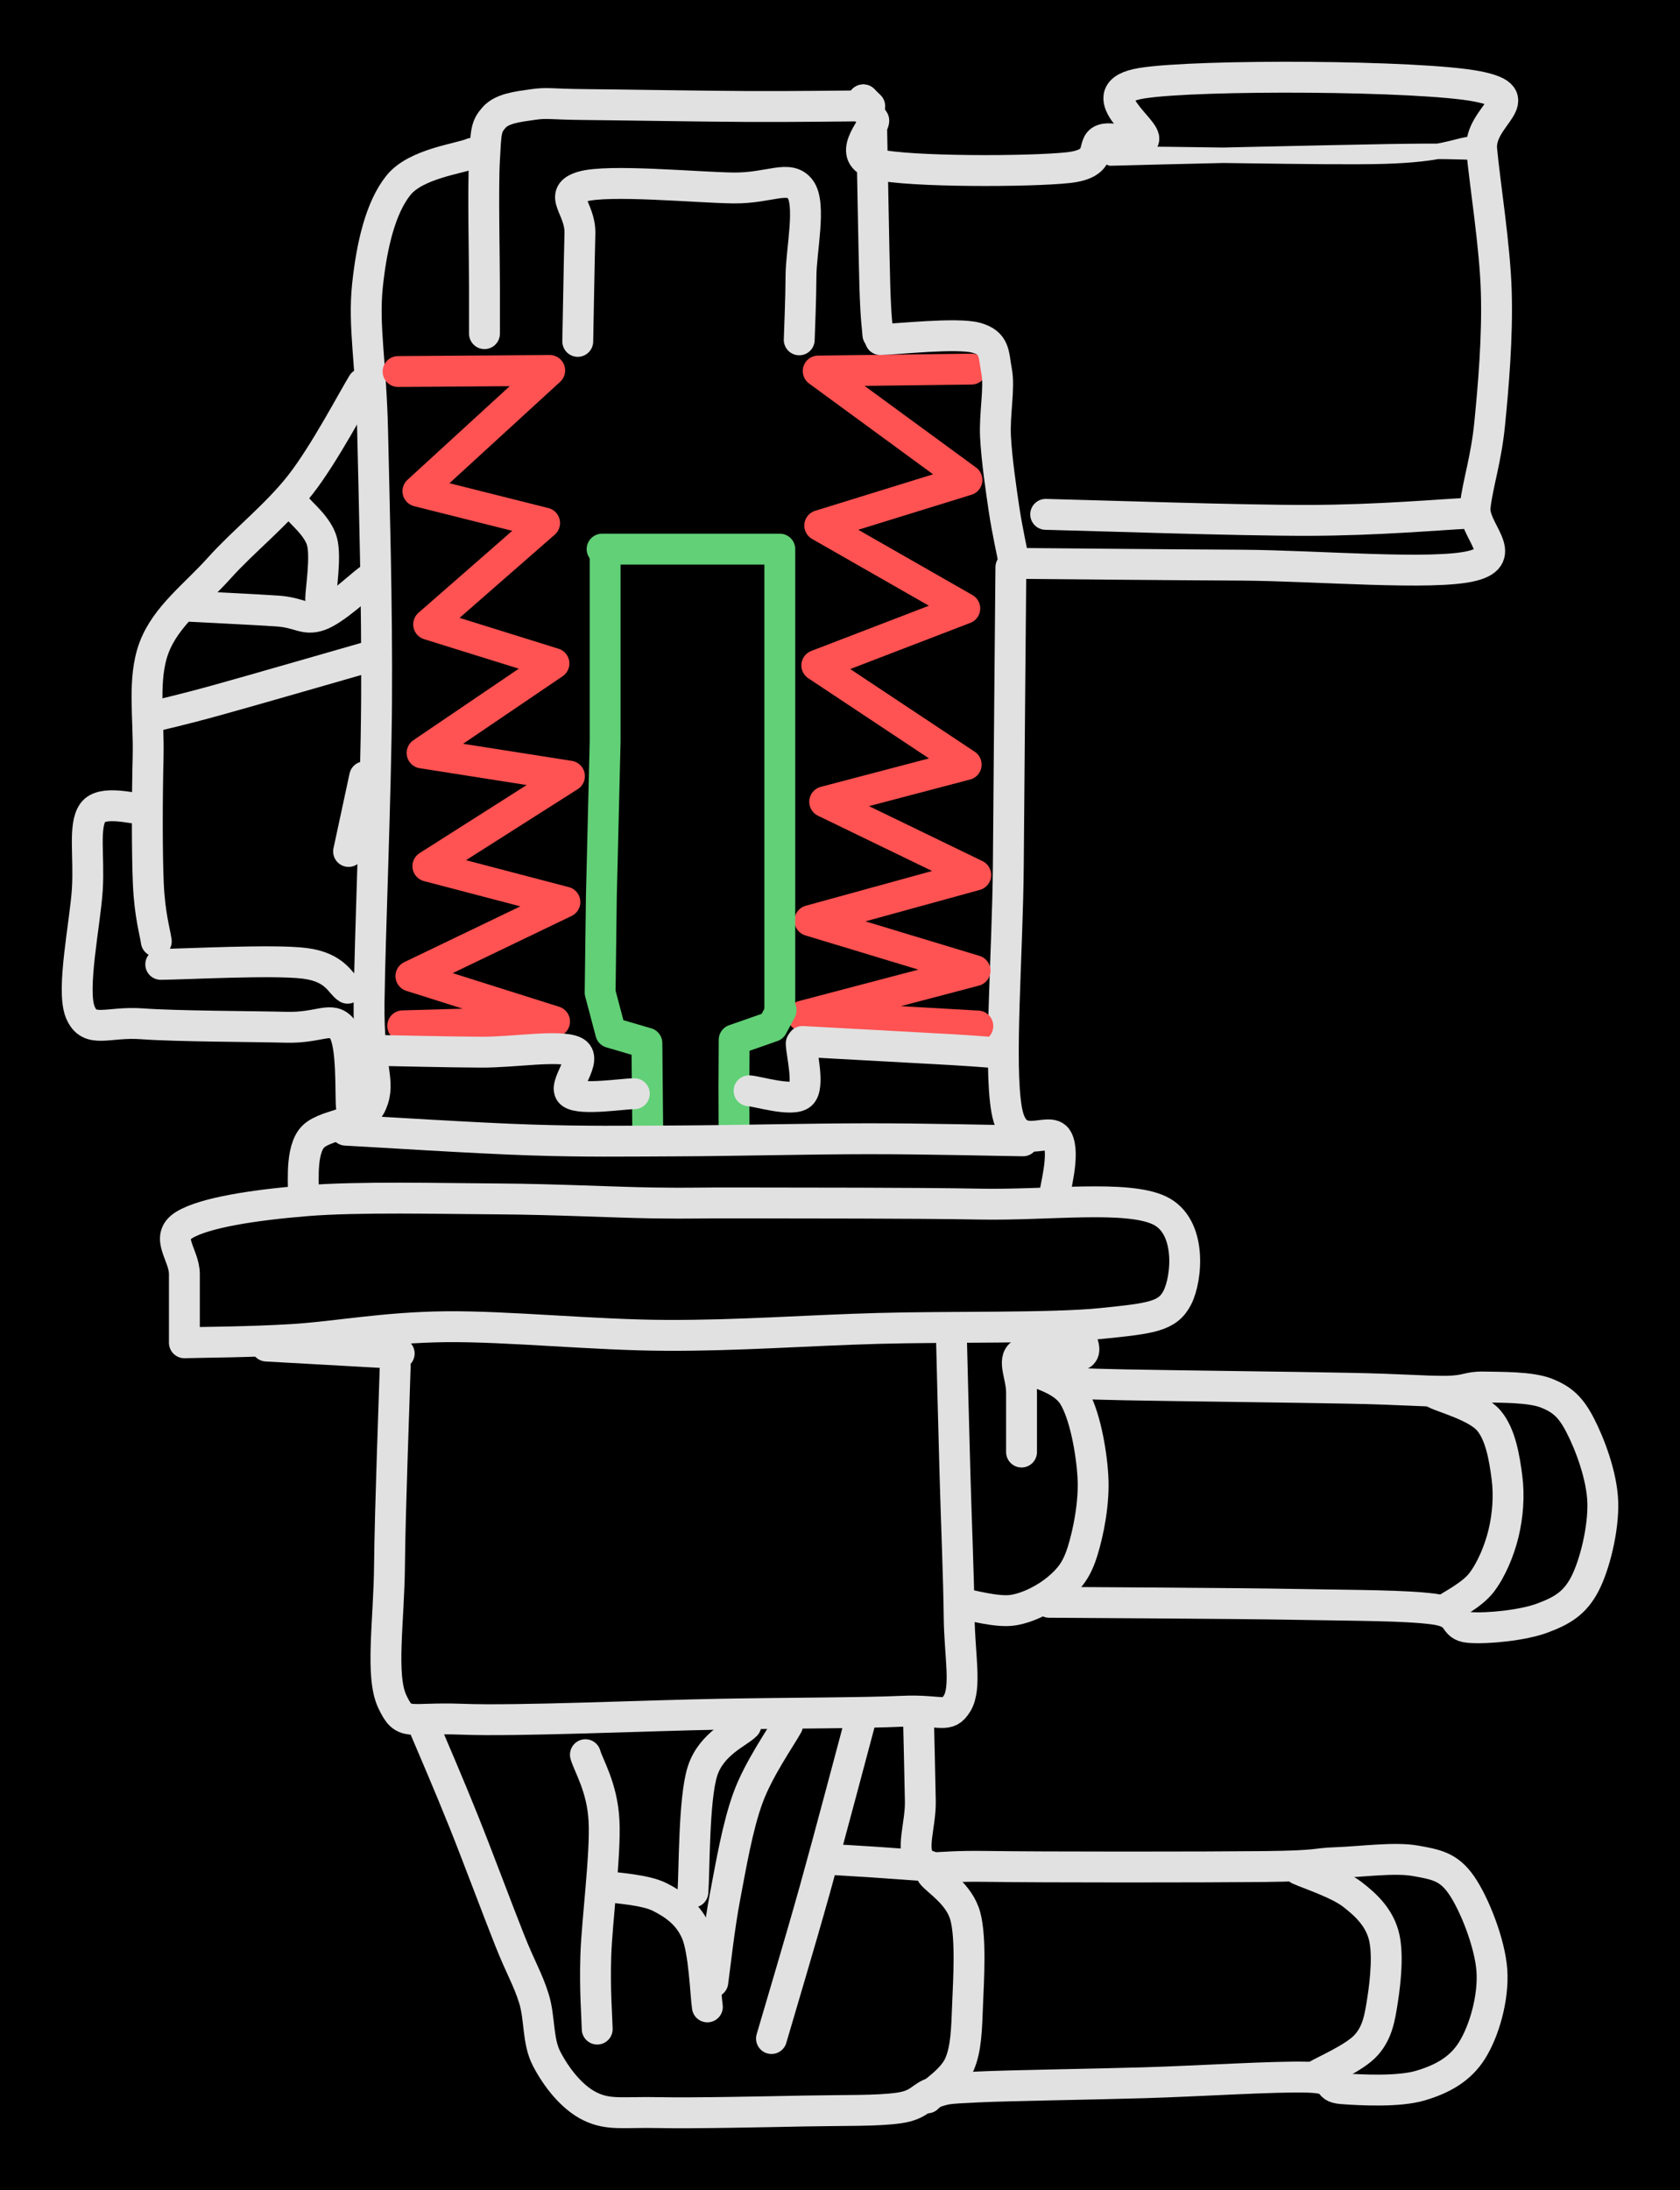 <svg version="1.1" xmlns="http://www.w3.org/2000/svg" viewBox="0 0 217.712 283.634" width="217.712" height="283.634" class="excalidraw-svg"><!-- svg-source:excalidraw --><defs><style class="style-fonts">
      </style></defs><rect x="0" y="0" width="217.712" height="283.634" fill="#000000"></rect><g stroke-linecap="round"><g transform="translate(113.234 15.607) rotate(0 40.336 26.429)"><path d="M0 0 C0.06 0.95, -3.85 4.65, 0.35 5.67 C4.54 6.69, 20.29 6.64, 25.17 6.11 C30.06 5.58, 28.03 3.08, 29.66 2.48 C31.28 1.89, 34.09 3.78, 34.94 2.56 C35.78 1.34, 27.52 -3.66, 34.73 -4.83 C41.94 -5.99, 70.85 -5.85, 78.19 -4.42 C85.53 -2.99, 78.37 -0.65, 78.78 3.78 C79.19 8.21, 80.5 16.26, 80.67 22.16 C80.85 28.07, 80.28 34.57, 79.82 39.21 C79.37 43.85, 78.3 46.91, 77.93 49.98 C77.55 53.06, 82.61 56.42, 77.56 57.68 C72.52 58.95, 57.29 57.64, 47.63 57.59 C37.97 57.54, 24.29 57.41, 19.62 57.37 M0 0 C0.06 0.95, -3.85 4.65, 0.35 5.67 C4.54 6.69, 20.29 6.64, 25.17 6.11 C30.06 5.58, 28.03 3.08, 29.66 2.48 C31.28 1.89, 34.09 3.78, 34.94 2.56 C35.78 1.34, 27.52 -3.66, 34.73 -4.83 C41.94 -5.99, 70.85 -5.85, 78.19 -4.42 C85.53 -2.99, 78.37 -0.65, 78.78 3.78 C79.19 8.21, 80.5 16.26, 80.67 22.16 C80.85 28.07, 80.28 34.57, 79.82 39.21 C79.37 43.85, 78.3 46.91, 77.93 49.98 C77.55 53.06, 82.61 56.42, 77.56 57.68 C72.52 58.95, 57.29 57.64, 47.63 57.59 C37.97 57.54, 24.29 57.41, 19.62 57.37" stroke="#E1E1E1" stroke-width="4" fill="none"></path></g></g><mask></mask><g stroke-linecap="round"><g transform="translate(112.888 15.024) rotate(0 -0.506 -1.042)"><path d="M0 0 C-0.17 -0.35, -0.84 -1.74, -1.01 -2.08 M0 0 C-0.17 -0.35, -0.84 -1.74, -1.01 -2.08" stroke="#E1E1E1" stroke-width="4" fill="none"></path></g><g transform="translate(112.888 15.024) rotate(0 -0.506 -1.042)"><path d="M-0.18 -1.28 C-0.41 -1.5, -0.64 -1.73, -1.01 -2.08 M-0.18 -1.28 C-0.5 -1.58, -0.81 -1.89, -1.01 -2.08" stroke="#E1E1E1" stroke-width="4" fill="none"></path></g><g transform="translate(112.888 15.024) rotate(0 -0.506 -1.042)"><path d="M-0.89 -0.93 C-0.93 -1.25, -0.96 -1.58, -1.01 -2.08 M-0.89 -0.93 C-0.94 -1.37, -0.98 -1.81, -1.01 -2.08" stroke="#E1E1E1" stroke-width="4" fill="none"></path></g></g><mask></mask><g stroke-linecap="round"><g transform="translate(111.753 13.712) rotate(0 -24.486 14.668)"><path d="M0 0 C-2.48 0.01, -8.86 0.11, -14.85 0.08 C-20.84 0.05, -31.3 -0.13, -35.95 -0.17 C-40.59 -0.21, -40.74 -0.45, -42.71 -0.17 C-44.67 0.11, -46.7 0.33, -47.74 1.52 C-48.79 2.71, -48.77 3.31, -48.97 6.98 C-49.18 10.65, -48.97 19.78, -48.97 23.53 C-48.97 27.28, -48.97 28.51, -48.97 29.5 M0 0 C-2.48 0.01, -8.86 0.11, -14.85 0.08 C-20.84 0.05, -31.3 -0.13, -35.95 -0.17 C-40.59 -0.21, -40.74 -0.45, -42.71 -0.17 C-44.67 0.11, -46.7 0.33, -47.74 1.52 C-48.79 2.71, -48.77 3.31, -48.97 6.98 C-49.18 10.65, -48.97 19.78, -48.97 23.53 C-48.97 27.28, -48.97 28.51, -48.97 29.5" stroke="#E1E1E1" stroke-width="4" fill="none"></path></g></g><mask></mask><g stroke-linecap="round"><g transform="translate(61.209 19.849) rotate(0 -10.961 67.774)"><path d="M0 0 C-1.6 0.7, -7.34 1.32, -9.6 4.18 C-11.87 7.03, -13.03 11.83, -13.59 17.14 C-14.14 22.45, -13.12 27.08, -12.92 36.03 C-12.72 44.98, -12.33 58.51, -12.41 70.84 C-12.49 83.17, -13.27 101.31, -13.38 110.01 C-13.49 118.72, -11.8 120.11, -13.05 123.06 C-14.31 126.01, -19.43 125.61, -20.9 127.69 C-22.38 129.77, -21.75 134.24, -21.92 135.55 M0 0 C-1.6 0.7, -7.34 1.32, -9.6 4.18 C-11.87 7.03, -13.03 11.83, -13.59 17.14 C-14.14 22.45, -13.12 27.08, -12.92 36.03 C-12.72 44.98, -12.33 58.51, -12.41 70.84 C-12.49 83.17, -13.27 101.31, -13.38 110.01 C-13.49 118.72, -11.8 120.11, -13.05 123.06 C-14.31 126.01, -19.43 125.61, -20.9 127.69 C-22.38 129.77, -21.75 134.24, -21.92 135.55" stroke="#E1E1E1" stroke-width="4" fill="none"></path></g></g><mask></mask><g stroke-linecap="round"><g transform="translate(23.895 173.908) rotate(0 64.337 -9.314)"><path d="M0 0 C0 -1.48, 0 -6.34, 0 -8.89 C0 -11.43, -2.62 -13.68, 0 -15.27 C2.62 -16.85, 8.91 -17.83, 15.7 -18.39 C22.48 -18.95, 33.24 -18.67, 40.73 -18.63 C48.22 -18.58, 55.26 -18.2, 60.65 -18.11 C66.03 -18.03, 65.99 -18.14, 73.07 -18.11 C80.14 -18.09, 94.21 -18.12, 103.09 -17.96 C111.97 -17.79, 122.1 -19.16, 126.36 -17.14 C130.62 -15.12, 129.93 -8.28, 128.67 -5.84 C127.42 -3.4, 125.3 -3.16, 118.84 -2.5 C112.38 -1.84, 99.29 -2.12, 89.91 -1.86 C80.52 -1.6, 71.85 -0.92, 62.51 -0.96 C53.17 -0.99, 41.95 -2.16, 33.88 -2.08 C25.8 -1.99, 19.72 -0.78, 14.08 -0.43 C8.43 -0.08, 2.35 -0.07, 0 0 M0 0 C0 -1.48, 0 -6.34, 0 -8.89 C0 -11.43, -2.62 -13.68, 0 -15.27 C2.62 -16.85, 8.91 -17.83, 15.7 -18.39 C22.48 -18.95, 33.24 -18.67, 40.73 -18.63 C48.22 -18.58, 55.26 -18.2, 60.65 -18.11 C66.03 -18.03, 65.99 -18.14, 73.07 -18.11 C80.14 -18.09, 94.21 -18.12, 103.09 -17.96 C111.97 -17.79, 122.1 -19.16, 126.36 -17.14 C130.62 -15.12, 129.93 -8.28, 128.67 -5.84 C127.42 -3.4, 125.3 -3.16, 118.84 -2.5 C112.38 -1.84, 99.29 -2.12, 89.91 -1.86 C80.52 -1.6, 71.85 -0.92, 62.51 -0.96 C53.17 -0.99, 41.95 -2.16, 33.88 -2.08 C25.8 -1.99, 19.72 -0.78, 14.08 -0.43 C8.43 -0.08, 2.35 -0.07, 0 0" stroke="#E1E1E1" stroke-width="4" fill="none"></path></g></g><mask></mask><g stroke-linecap="round"><g transform="translate(34.532 174.333) rotate(0 8.599 0.479)"><path d="M0 0 C2.87 0.16, 14.33 0.8, 17.2 0.96 M0 0 C2.87 0.16, 14.33 0.8, 17.2 0.96" stroke="#E1E1E1" stroke-width="4" fill="none"></path></g></g><mask></mask><g stroke-linecap="round"><g transform="translate(51.217 176.904) rotate(0 36.17 21.406)"><path d="M0 0 C-0.12 4.3, -0.67 18.53, -0.74 25.77 C-0.8 33.01, -1.95 40.12, -0.39 43.45 C1.18 46.79, 1.57 45.49, 8.65 45.76 C15.73 46.04, 32.56 45.28, 42.07 45.11 C51.57 44.94, 60.55 44.96, 65.67 44.73 C70.8 44.49, 71.59 45.74, 72.82 43.7 C74.06 41.65, 73.13 37.44, 73.08 32.49 C73.03 27.53, 72.7 19.88, 72.54 13.98 C72.37 8.07, 72.17 -0.13, 72.1 -2.95 M0 0 C-0.12 4.3, -0.67 18.53, -0.74 25.77 C-0.8 33.01, -1.95 40.12, -0.39 43.45 C1.18 46.79, 1.57 45.49, 8.65 45.76 C15.73 46.04, 32.56 45.28, 42.07 45.11 C51.57 44.94, 60.55 44.96, 65.67 44.73 C70.8 44.49, 71.59 45.74, 72.82 43.7 C74.06 41.65, 73.13 37.44, 73.08 32.49 C73.03 27.53, 72.7 19.88, 72.54 13.98 C72.37 8.07, 72.17 -0.13, 72.1 -2.95" stroke="#E1E1E1" stroke-width="4" fill="none"></path></g></g><mask></mask><g stroke-linecap="round"><g transform="translate(139.911 172.88) rotate(0 -3.763 7.591)"><path d="M0 0 C0 0.44, 1.25 2.24, 0 2.64 C-1.25 3.04, -6.27 1.62, -7.52 2.43 C-8.78 3.23, -7.52 5.34, -7.53 7.47 C-7.53 9.59, -7.53 13.9, -7.53 15.18 M0 0 C0 0.44, 1.25 2.24, 0 2.64 C-1.25 3.04, -6.27 1.62, -7.52 2.43 C-8.78 3.23, -7.52 5.34, -7.53 7.47 C-7.53 9.59, -7.53 13.9, -7.53 15.18" stroke="#E1E1E1" stroke-width="4" fill="none"></path></g></g><mask></mask><g stroke-linecap="round"><g transform="translate(132.978 177.193) rotate(0 0.177 15.669)"><path d="M0 0 C1.02 0.6, 4.69 1.27, 6.13 3.6 C7.57 5.93, 8.45 10.65, 8.65 13.99 C8.86 17.34, 8.08 21.24, 7.33 23.65 C6.59 26.07, 5.67 27.22, 4.17 28.5 C2.67 29.78, 0.41 31, -1.67 31.34 C-3.75 31.68, -7.19 30.66, -8.3 30.52 M0 0 C1.02 0.6, 4.69 1.27, 6.13 3.6 C7.57 5.93, 8.45 10.65, 8.65 13.99 C8.86 17.34, 8.08 21.24, 7.33 23.65 C6.59 26.07, 5.67 27.22, 4.17 28.5 C2.67 29.78, 0.41 31, -1.67 31.34 C-3.75 31.68, -7.19 30.66, -8.3 30.52" stroke="#E1E1E1" stroke-width="4" fill="none"></path></g></g><mask></mask><g stroke-linecap="round"><g transform="translate(135.957 207.518) rotate(0 35.874 -12.588)"><path d="M0 0 C5.3 0.05, 23.47 0.12, 31.77 0.27 C40.08 0.42, 46.07 0.39, 49.85 0.88 C53.63 1.38, 52.1 3.06, 54.44 3.26 C56.79 3.45, 61.44 2.98, 63.93 2.04 C66.43 1.11, 68.12 0.14, 69.42 -2.36 C70.72 -4.86, 71.85 -9.52, 71.75 -12.94 C71.65 -16.37, 70.05 -20.55, 68.83 -22.9 C67.61 -25.26, 66.53 -26.26, 64.44 -27.09 C62.36 -27.91, 58.5 -27.83, 56.32 -27.88 C54.14 -27.92, 54.27 -27.36, 51.36 -27.33 C48.45 -27.31, 45.77 -27.59, 38.87 -27.72 C31.97 -27.86, 16.11 -28.04, 9.94 -28.16 C3.77 -28.28, 3.2 -28.39, 1.85 -28.43 M0 0 C5.3 0.05, 23.47 0.12, 31.77 0.27 C40.08 0.42, 46.07 0.39, 49.85 0.88 C53.63 1.38, 52.1 3.06, 54.44 3.26 C56.79 3.45, 61.44 2.98, 63.93 2.04 C66.43 1.11, 68.12 0.14, 69.42 -2.36 C70.72 -4.86, 71.85 -9.52, 71.75 -12.94 C71.65 -16.37, 70.05 -20.55, 68.83 -22.9 C67.61 -25.26, 66.53 -26.26, 64.44 -27.09 C62.36 -27.91, 58.5 -27.83, 56.32 -27.88 C54.14 -27.92, 54.27 -27.36, 51.36 -27.33 C48.45 -27.31, 45.77 -27.59, 38.87 -27.72 C31.97 -27.86, 16.11 -28.04, 9.94 -28.16 C3.77 -28.28, 3.2 -28.39, 1.85 -28.43" stroke="#E1E1E1" stroke-width="4" fill="none"></path></g></g><mask></mask><g stroke-linecap="round"><g transform="translate(136.56 155.472) rotate(0 -2.809 -40.998)"><path d="M0 0 C0.08 -1.32, 1.5 -5.96, 0.48 -7.91 C-0.53 -9.86, -5.04 -5.76, -6.1 -11.7 C-7.16 -17.64, -5.98 -31.82, -5.89 -43.53 C-5.8 -55.25, -5.62 -75.59, -5.56 -82 M0 0 C0.08 -1.32, 1.5 -5.96, 0.48 -7.91 C-0.53 -9.86, -5.04 -5.76, -6.1 -11.7 C-7.16 -17.64, -5.98 -31.82, -5.89 -43.53 C-5.8 -55.25, -5.62 -75.59, -5.56 -82" stroke="#E1E1E1" stroke-width="4" fill="none"></path></g></g><mask></mask><g stroke-linecap="round"><g transform="translate(112.963 16.72) rotate(0 0.402 13.311)"><path d="M0 0 C0.07 3.41, 0.28 15.99, 0.41 20.43 C0.55 24.87, 0.74 25.59, 0.8 26.62 M0 0 C0.07 3.41, 0.28 15.99, 0.41 20.43 C0.55 24.87, 0.74 25.59, 0.8 26.62" stroke="#E1E1E1" stroke-width="4" fill="none"></path></g></g><mask></mask><g stroke-linecap="round"><g transform="translate(74.872 44.215) rotate(0 14.463 -10.023)"><path d="M0 0 C0.05 -2.33, 0.19 -10.62, 0.28 -13.96 C0.38 -17.3, -2.72 -19.06, 0.6 -20.05 C3.91 -21.03, 15.46 -19.93, 20.16 -19.87 C24.87 -19.82, 27.37 -21.62, 28.83 -19.72 C30.29 -17.83, 28.95 -11.77, 28.93 -8.52 C28.91 -5.26, 28.74 -1.58, 28.7 -0.2 M0 0 C0.05 -2.33, 0.19 -10.62, 0.28 -13.96 C0.38 -17.3, -2.72 -19.06, 0.6 -20.05 C3.91 -21.03, 15.46 -19.93, 20.16 -19.87 C24.87 -19.82, 27.37 -21.62, 28.83 -19.72 C30.29 -17.83, 28.95 -11.77, 28.93 -8.52 C28.91 -5.26, 28.74 -1.58, 28.7 -0.2" stroke="#E1E1E1" stroke-width="4" fill="none"></path></g></g><mask></mask><g stroke-linecap="round"><g transform="translate(51.587 48.119) rotate(0 11.107 42.299)"><path d="M0 0 C4.63 -0.03, 9.26 -0.07, 19.65 -0.14 M0 0 C7.15 -0.05, 14.3 -0.1, 19.65 -0.14 M19.65 -0.14 C14.63 4.46, 9.6 9.06, 2.57 15.5 M19.65 -0.14 C14.25 4.8, 8.86 9.74, 2.57 15.5 M2.57 15.5 C6.17 16.4, 9.76 17.3, 18.99 19.62 M2.57 15.5 C8.64 17.02, 14.71 18.54, 18.99 19.62 M18.99 19.62 C14.85 23.23, 10.71 26.85, 3.96 32.75 M18.99 19.62 C13.34 24.55, 7.7 29.48, 3.96 32.75 M3.96 32.75 C10.03 34.64, 16.1 36.53, 20.2 37.81 M3.96 32.75 C9.82 34.57, 15.68 36.4, 20.2 37.81 M20.2 37.81 C15.48 41.01, 10.76 44.21, 3.11 49.4 M20.2 37.81 C16.41 40.38, 12.62 42.95, 3.11 49.4 M3.11 49.4 C6.99 50.01, 10.87 50.62, 22.21 52.4 M3.11 49.4 C7.32 50.06, 11.53 50.73, 22.21 52.4 M22.21 52.4 C17.83 55.19, 13.45 57.97, 3.86 64.06 M22.21 52.4 C17.18 55.6, 12.14 58.8, 3.86 64.06 M3.86 64.06 C9.87 65.63, 15.88 67.2, 21.62 68.71 M3.86 64.06 C8.37 65.24, 12.89 66.42, 21.62 68.71 M21.62 68.71 C14.97 71.9, 8.31 75.1, 1.66 78.3 M21.62 68.71 C16.15 71.34, 10.67 73.97, 1.66 78.3 M1.66 78.3 C7.97 80.29, 14.28 82.29, 20.28 84.18 M1.66 78.3 C8.91 80.59, 16.16 82.88, 20.28 84.18 M20.28 84.18 C13.22 84.38, 6.17 84.58, 0.6 84.74 M20.28 84.18 C14.67 84.34, 9.06 84.5, 0.6 84.74" stroke="#FF5252" stroke-width="4" fill="none"></path></g></g><mask></mask><g stroke-linecap="round"><g transform="translate(125.889 47.805) rotate(0 -10.511 42.538)"><path d="M0 0 C-4.64 0.06, -9.27 0.12, -19.86 0.25 M0 0 C-5.53 0.07, -11.07 0.14, -19.86 0.25 M-19.86 0.25 C-12.79 5.43, -5.71 10.6, -0.58 14.36 M-19.86 0.25 C-12.86 5.37, -5.86 10.5, -0.58 14.36 M-0.58 14.36 C-7.89 16.62, -15.19 18.88, -19.66 20.26 M-0.58 14.36 C-6.96 16.33, -13.33 18.31, -19.66 20.26 M-19.66 20.26 C-15.79 22.47, -11.92 24.68, -0.86 31 M-19.66 20.26 C-14.28 23.34, -8.9 26.41, -0.86 31 M-0.86 31 C-7.55 33.57, -14.23 36.14, -20.04 38.37 M-0.86 31 C-5.59 32.81, -10.31 34.63, -20.04 38.37 M-20.04 38.37 C-13.83 42.49, -7.63 46.6, -0.68 51.22 M-20.04 38.37 C-14.85 41.81, -9.65 45.26, -0.68 51.22 M-0.68 51.22 C-4.93 52.34, -9.19 53.46, -19.02 56.04 M-0.68 51.22 C-6.64 52.79, -12.61 54.35, -19.02 56.04 M-19.02 56.04 C-15.07 57.95, -11.12 59.87, 0.56 65.52 M-19.02 56.04 C-15.01 57.98, -11 59.92, 0.56 65.52 M0.56 65.52 C-7.24 67.66, -15.03 69.81, -20.94 71.43 M0.56 65.52 C-3.79 66.72, -8.14 67.91, -20.94 71.43 M-20.94 71.43 C-15.19 73.17, -9.45 74.91, 0.47 77.91 M-20.94 71.43 C-16.35 72.82, -11.77 74.21, 0.47 77.91 M0.47 77.91 C-6.2 79.66, -12.87 81.42, -21.85 83.78 M0.47 77.91 C-4.71 79.27, -9.88 80.63, -21.85 83.78 M-21.85 83.78 C-15.79 84.13, -9.72 84.47, 0.83 85.08 M-21.85 83.78 C-16.5 84.09, -11.14 84.39, 0.83 85.08" stroke="#FF5252" stroke-width="4" fill="none"></path></g></g><mask></mask><g stroke-linecap="round"><g transform="translate(78.025 71.12) rotate(0 11.513 29.781)"><path d="M0 0 C9.16 0, 18.33 0, 23.03 0 M0 0 C7.32 0, 14.65 0, 23.03 0 M23.03 0 C23.03 9.54, 23.03 19.08, 23.03 44.8 M23.03 0 C23.03 11.43, 23.03 22.86, 23.03 44.8 M23.03 44.8 C23.03 50.34, 23.03 55.88, 23.03 59.56 M23.03 44.8 C23.03 50.51, 23.03 56.22, 23.03 59.56" stroke="#61D076" stroke-width="4" fill="none"></path></g></g><mask></mask><g stroke-linecap="round"><g transform="translate(101.229 130.832) rotate(0 -3.058 8.022)"><path d="M0 0 C-0.35 0.65, -0.7 1.29, -1.14 2.11 M0 0 C-0.29 0.54, -0.59 1.09, -1.14 2.11 M-1.14 2.11 C-2.82 2.7, -4.51 3.29, -6.09 3.84 M-1.14 2.11 C-3.07 2.78, -5 3.46, -6.09 3.84 M-6.09 3.84 C-6.1 5.54, -6.1 7.25, -6.12 9.96 M-6.09 3.84 C-6.09 5.08, -6.1 6.33, -6.12 9.96 M-6.12 9.96 C-6.11 11.68, -6.11 13.4, -6.1 16.04 M-6.12 9.96 C-6.11 11.56, -6.11 13.16, -6.1 16.04" stroke="#61D076" stroke-width="4" fill="none"></path></g></g><mask></mask><g stroke-linecap="round"><g transform="translate(83.951 147.48) rotate(0 -3.089 -38.061)"><path d="M0 0 C-0.03 -2.93, -0.06 -5.86, -0.12 -12.38 M0 0 C-0.03 -3.63, -0.07 -7.26, -0.12 -12.38 M-0.12 -12.38 C-1.83 -12.88, -3.54 -13.38, -4.81 -13.75 M-0.12 -12.38 C-1.42 -12.76, -2.72 -13.14, -4.81 -13.75 M-4.81 -13.75 C-5.2 -15.25, -5.6 -16.75, -6.18 -18.93 M-4.81 -13.75 C-5.17 -15.14, -5.54 -16.52, -6.18 -18.93 M-6.18 -18.93 C-6.12 -23.31, -6.07 -27.7, -6.02 -31.38 M-6.18 -18.93 C-6.14 -22.06, -6.1 -25.19, -6.02 -31.38 M-6.02 -31.38 C-5.87 -37.63, -5.72 -43.87, -5.53 -51.49 M-6.02 -31.38 C-5.91 -35.8, -5.81 -40.21, -5.53 -51.49 M-5.53 -51.49 C-5.53 -60.16, -5.53 -68.82, -5.53 -76.12 M-5.53 -51.49 C-5.53 -57.84, -5.53 -64.18, -5.53 -76.12" stroke="#61D076" stroke-width="4" fill="none"></path></g></g><mask></mask><g stroke-linecap="round"><g transform="translate(114.081 43.979) rotate(0 8.681 14.385)"><path d="M0 0 C2.07 -0.04, 9.9 -0.92, 12.41 -0.24 C14.93 0.45, 14.66 1.96, 15.07 4.1 C15.49 6.25, 14.77 9.65, 14.93 12.63 C15.09 15.61, 15.63 19.24, 16.03 21.97 C16.44 24.7, 17.14 27.83, 17.36 29.01 M0 0 C2.07 -0.04, 9.9 -0.92, 12.41 -0.24 C14.93 0.45, 14.66 1.96, 15.07 4.1 C15.49 6.25, 14.77 9.65, 14.93 12.63 C15.09 15.61, 15.63 19.24, 16.03 21.97 C16.44 24.7, 17.14 27.83, 17.36 29.01" stroke="#E1E1E1" stroke-width="4" fill="none"></path></g></g><mask></mask><g stroke-linecap="round"><g transform="translate(135.51 66.617) rotate(0 27.366 0.32)"><path d="M0 0 C5.68 0.13, 24.94 0.8, 34.06 0.78 C43.18 0.76, 51.29 0.01, 54.73 -0.14 M0 0 C5.68 0.13, 24.94 0.8, 34.06 0.78 C43.18 0.76, 51.29 0.01, 54.73 -0.14" stroke="#E1E1E1" stroke-width="4" fill="none"></path></g></g><mask></mask><g stroke-linecap="round"><g transform="translate(46.994 49.69) rotate(0 -13.902 36.116)"><path d="M0 0 C-1.33 2.17, -4.92 9.03, -8.01 13.01 C-11.1 16.99, -15.39 20.33, -18.56 23.86 C-21.72 27.38, -25.47 30.09, -27.02 34.16 C-28.56 38.23, -27.68 43.19, -27.8 48.3 C-27.93 53.41, -27.95 60.84, -27.77 64.82 C-27.59 68.81, -26.91 71, -26.74 72.23 M0 0 C-1.33 2.17, -4.92 9.03, -8.01 13.01 C-11.1 16.99, -15.39 20.33, -18.56 23.86 C-21.72 27.38, -25.47 30.09, -27.02 34.16 C-28.56 38.23, -27.68 43.19, -27.8 48.3 C-27.93 53.41, -27.95 60.84, -27.77 64.82 C-27.59 68.81, -26.91 71, -26.74 72.23" stroke="#E1E1E1" stroke-width="4" fill="none"></path></g></g><mask></mask><g stroke-linecap="round"><g transform="translate(20.831 124.899) rotate(0 12.103 1.48)"><path d="M0 0 C3.11 -0.02, 14.64 -0.65, 18.68 -0.13 C22.71 0.38, 23.28 2.55, 24.21 3.09 M0 0 C3.11 -0.02, 14.64 -0.65, 18.68 -0.13 C22.71 0.38, 23.28 2.55, 24.21 3.09" stroke="#E1E1E1" stroke-width="4" fill="none"></path></g></g><mask></mask><g stroke-linecap="round"><g transform="translate(47.254 100.606) rotate(0 -1.039 4.834)"><path d="M0 0 C-0.35 1.61, -1.73 8.06, -2.08 9.67 M0 0 C-0.35 1.61, -1.73 8.06, -2.08 9.67" stroke="#E1E1E1" stroke-width="4" fill="none"></path></g></g><mask></mask><g stroke-linecap="round"><g transform="translate(47.902 85.028) rotate(0 -14.267 3.942)"><path d="M0 0 C-3.3 0.94, -15.07 4.35, -19.82 5.66 C-24.58 6.98, -27.08 7.51, -28.53 7.88 M0 0 C-3.3 0.94, -15.07 4.35, -19.82 5.66 C-24.58 6.98, -27.08 7.51, -28.53 7.88" stroke="#E1E1E1" stroke-width="4" fill="none"></path></g></g><mask></mask><g stroke-linecap="round"><g transform="translate(24.301 78.509) rotate(0 11.71 -1.086)"><path d="M0 0 C1.95 0.11, 8.83 0.43, 11.68 0.63 C14.53 0.83, 15.12 1.87, 17.08 1.21 C19.04 0.54, 22.36 -2.61, 23.42 -3.38 M0 0 C1.95 0.11, 8.83 0.43, 11.68 0.63 C14.53 0.83, 15.12 1.87, 17.08 1.21 C19.04 0.54, 22.36 -2.61, 23.42 -3.38" stroke="#E1E1E1" stroke-width="4" fill="none"></path></g></g><mask></mask><g stroke-linecap="round"><g transform="translate(38.467 65.728) rotate(0 1.637 5.888)"><path d="M0 0 C0.55 0.74, 2.76 2.48, 3.27 4.44 C3.79 6.41, 3.12 10.55, 3.09 11.78 M0 0 C0.55 0.74, 2.76 2.48, 3.27 4.44 C3.79 6.41, 3.12 10.55, 3.09 11.78" stroke="#E1E1E1" stroke-width="4" fill="none"></path></g></g><mask></mask><g stroke-linecap="round"><g transform="translate(18.565 104.766) rotate(0 9.409 19.367)"><path d="M0 0 C-1.09 0.08, -5.34 -1.25, -6.55 0.49 C-7.76 2.23, -6.98 6.16, -7.25 10.46 C-7.52 14.76, -9.35 23.41, -8.17 26.3 C-6.99 29.2, -4.63 27.5, -0.17 27.83 C4.28 28.16, 14.24 28.17, 18.56 28.28 C22.89 28.39, 24.38 26.76, 25.79 28.5 C27.19 30.25, 26.79 37.03, 26.99 38.73 M0 0 C-1.09 0.08, -5.34 -1.25, -6.55 0.49 C-7.76 2.23, -6.98 6.16, -7.25 10.46 C-7.52 14.76, -9.35 23.41, -8.17 26.3 C-6.99 29.2, -4.63 27.5, -0.17 27.83 C4.28 28.16, 14.24 28.17, 18.56 28.28 C22.89 28.39, 24.38 26.76, 25.79 28.5 C27.19 30.25, 26.79 37.03, 26.99 38.73" stroke="#E1E1E1" stroke-width="4" fill="none"></path></g></g><mask></mask><g stroke-linecap="round"><g transform="translate(44.796 146.374) rotate(0 43.891 0.694)"><path d="M0 0 C4 0.21, 16.82 1.04, 24 1.27 C31.18 1.5, 35.8 1.42, 43.08 1.39 C50.36 1.36, 60.21 1.11, 67.66 1.11 C75.11 1.1, 84.43 1.34, 87.78 1.38 M0 0 C4 0.21, 16.82 1.04, 24 1.27 C31.18 1.5, 35.8 1.42, 43.08 1.39 C50.36 1.36, 60.21 1.11, 67.66 1.11 C75.11 1.1, 84.43 1.34, 87.78 1.38" stroke="#E1E1E1" stroke-width="4" fill="none"></path></g></g><mask></mask><g stroke-linecap="round"><g transform="translate(103.828 135.142) rotate(0 -3.375 3.289)"><path d="M0 0 C0 1.1, 1.13 5.56, 0.01 6.58 C-1.12 7.6, -5.63 6.2, -6.76 6.13 M0 0 C0 1.1, 1.13 5.56, 0.01 6.58 C-1.12 7.6, -5.63 6.2, -6.76 6.13" stroke="#E1E1E1" stroke-width="4" fill="none"></path></g></g><mask></mask><g stroke-linecap="round"><g transform="translate(82.206 141.651) rotate(0 -16.696 -2.807)"><path d="M0 0 C-1.36 -0.01, -6.87 0.87, -8.16 -0.04 C-9.46 -0.95, -5.83 -4.58, -7.79 -5.47 C-9.75 -6.36, -15.66 -5.35, -19.92 -5.38 C-24.19 -5.4, -31.15 -5.57, -33.39 -5.61 M0 0 C-1.36 -0.01, -6.87 0.87, -8.16 -0.04 C-9.46 -0.95, -5.83 -4.58, -7.79 -5.47 C-9.75 -6.36, -15.66 -5.35, -19.92 -5.38 C-24.19 -5.4, -31.15 -5.57, -33.39 -5.61" stroke="#E1E1E1" stroke-width="4" fill="none"></path></g></g><mask></mask><g stroke-linecap="round"><g transform="translate(104 134.886) rotate(0 12.888 0.759)"><path d="M0 0 C3.23 0.18, 15.08 0.81, 19.37 1.06 C23.67 1.32, 24.71 1.44, 25.78 1.52 M0 0 C3.23 0.18, 15.08 0.81, 19.37 1.06 C23.67 1.32, 24.71 1.44, 25.78 1.52" stroke="#E1E1E1" stroke-width="4" fill="none"></path></g></g><mask></mask><g stroke-linecap="round"><g transform="translate(119.026 222.484) rotate(0 5.161 25.563)"><path d="M0 0 C0.04 1.8, 0.19 7.69, 0.24 10.79 C0.3 13.89, -1.08 17.19, 0.33 18.59 C1.75 20, 1.3 19.13, 8.71 19.24 C16.12 19.35, 37.23 19.34, 44.81 19.26 C52.4 19.17, 50.96 18.87, 54.22 18.75 C57.47 18.63, 61.68 18.04, 64.37 18.51 C67.05 18.99, 68.69 19.26, 70.34 21.63 C72 24, 74.07 29.18, 74.31 32.75 C74.54 36.32, 73.3 40.57, 71.75 43.05 C70.21 45.53, 67.85 46.8, 65.04 47.63 C62.24 48.46, 57.34 48.21, 54.91 48.03 C52.48 47.85, 54.72 46.67, 50.44 46.54 C46.17 46.41, 36.41 47.05, 29.27 47.26 C22.14 47.47, 12.17 47.6, 7.63 47.81 C3.09 48.02, 3.72 48.06, 2.02 48.52 C0.33 48.97, 0.26 50.13, -2.54 50.53 C-5.34 50.93, -9.58 50.82, -14.76 50.92 C-19.95 51.02, -29.02 51.22, -33.64 51.13 C-38.26 51.03, -40.08 51.5, -42.5 50.35 C-44.93 49.19, -46.95 46.53, -48.17 44.19 C-49.4 41.86, -49.03 38.93, -49.84 36.34 C-50.65 33.76, -51.52 32.49, -53.03 28.67 C-54.55 24.85, -57.11 17.97, -58.94 13.41 C-60.76 8.86, -63.14 3.35, -63.99 1.34 M0 0 C0.04 1.8, 0.19 7.69, 0.24 10.79 C0.3 13.89, -1.08 17.19, 0.33 18.59 C1.75 20, 1.3 19.13, 8.71 19.24 C16.12 19.35, 37.23 19.34, 44.81 19.26 C52.4 19.17, 50.96 18.87, 54.22 18.75 C57.47 18.63, 61.68 18.04, 64.37 18.51 C67.05 18.99, 68.69 19.26, 70.34 21.63 C72 24, 74.07 29.18, 74.31 32.75 C74.54 36.32, 73.3 40.57, 71.75 43.05 C70.21 45.53, 67.85 46.8, 65.04 47.63 C62.24 48.46, 57.34 48.21, 54.91 48.03 C52.48 47.85, 54.72 46.67, 50.44 46.54 C46.17 46.41, 36.41 47.05, 29.27 47.26 C22.14 47.47, 12.17 47.6, 7.63 47.81 C3.09 48.02, 3.72 48.06, 2.02 48.52 C0.33 48.97, 0.26 50.13, -2.54 50.53 C-5.34 50.93, -9.58 50.82, -14.76 50.92 C-19.95 51.02, -29.02 51.22, -33.64 51.13 C-38.26 51.03, -40.08 51.5, -42.5 50.35 C-44.93 49.19, -46.95 46.53, -48.17 44.19 C-49.4 41.86, -49.03 38.93, -49.84 36.34 C-50.65 33.76, -51.52 32.49, -53.03 28.67 C-54.55 24.85, -57.11 17.97, -58.94 13.41 C-60.76 8.86, -63.14 3.35, -63.99 1.34" stroke="#E1E1E1" stroke-width="4" fill="none"></path></g></g><mask></mask><g stroke-linecap="round"><g transform="translate(75.863 227.256) rotate(0 1.206 17.772)"><path d="M0 0 C0.4 1.43, 2.19 4.22, 2.41 8.55 C2.64 12.88, 1.5 21.49, 1.35 25.99 C1.2 30.49, 1.5 33.95, 1.53 35.54 M0 0 C0.4 1.43, 2.19 4.22, 2.41 8.55 C2.64 12.88, 1.5 21.49, 1.35 25.99 C1.2 30.49, 1.5 33.95, 1.53 35.54" stroke="#E1E1E1" stroke-width="4" fill="none"></path></g></g><mask></mask><g stroke-linecap="round"><g transform="translate(78.639 244.321) rotate(0 6.517 7.802)"><path d="M0 0 C1.15 0.23, 4.95 0.39, 6.88 1.38 C8.81 2.37, 10.57 3.59, 11.6 5.97 C12.62 8.34, 12.79 14, 13.03 15.6 M0 0 C1.15 0.23, 4.95 0.39, 6.88 1.38 C8.81 2.37, 10.57 3.59, 11.6 5.97 C12.62 8.34, 12.79 14, 13.03 15.6" stroke="#E1E1E1" stroke-width="4" fill="none"></path></g></g><mask></mask><g stroke-linecap="round"><g transform="translate(89.791 245.059) rotate(0 3.435 -10.822)"><path d="M0 0 C0.21 -2.61, 0.09 -12.05, 1.24 -15.65 C2.38 -19.26, 5.93 -20.65, 6.87 -21.64 M0 0 C0.21 -2.61, 0.09 -12.05, 1.24 -15.65 C2.38 -19.26, 5.93 -20.65, 6.87 -21.64" stroke="#E1E1E1" stroke-width="4" fill="none"></path></g></g><mask></mask><g stroke-linecap="round"><g transform="translate(102.066 223.414) rotate(0 -4.846 16.644)"><path d="M0 0 C-0.86 1.57, -3.78 5.71, -5.13 9.42 C-6.49 13.12, -7.35 18.25, -8.11 22.23 C-8.87 26.21, -9.43 31.45, -9.69 33.29 M0 0 C-0.86 1.57, -3.78 5.71, -5.13 9.42 C-6.49 13.12, -7.35 18.25, -8.11 22.23 C-8.87 26.21, -9.43 31.45, -9.69 33.29" stroke="#E1E1E1" stroke-width="4" fill="none"></path></g></g><mask></mask><g stroke-linecap="round"><g transform="translate(111.707 222.039) rotate(0 -5.866 20.989)"><path d="M0 0 C-1.02 3.79, -4.17 15.73, -6.12 22.72 C-8.08 29.72, -10.8 38.77, -11.73 41.98 M0 0 C-1.02 3.79, -4.17 15.73, -6.12 22.72 C-8.08 29.72, -10.8 38.77, -11.73 41.98" stroke="#E1E1E1" stroke-width="4" fill="none"></path></g></g><mask></mask><g stroke-linecap="round"><g transform="translate(107.559 240.818) rotate(0 6.399 0.426)"><path d="M0 0 C0.93 0.06, 3.43 0.2, 5.56 0.34 C7.7 0.49, 11.59 0.77, 12.8 0.85 M0 0 C0.93 0.06, 3.43 0.2, 5.56 0.34 C7.7 0.49, 11.59 0.77, 12.8 0.85" stroke="#E1E1E1" stroke-width="4" fill="none"></path></g></g><mask></mask><g stroke-linecap="round"><g transform="translate(120.78 242.736) rotate(0 2.003 14.485)"><path d="M0 0 C0.72 0.9, 3.55 2.61, 4.31 5.42 C5.08 8.23, 4.74 13.67, 4.61 16.87 C4.49 20.07, 4.43 22.6, 3.56 24.62 C2.69 26.63, 0.09 28.24, -0.61 28.97 M0 0 C0.72 0.9, 3.55 2.61, 4.31 5.42 C5.08 8.23, 4.74 13.67, 4.61 16.87 C4.49 20.07, 4.43 22.6, 3.56 24.62 C2.69 26.63, 0.09 28.24, -0.61 28.97" stroke="#E1E1E1" stroke-width="4" fill="none"></path></g></g><mask></mask><g stroke-linecap="round"><g transform="translate(168.344 242.13) rotate(0 5.472 13.365)"><path d="M0 0 C1.15 0.53, 5.06 1.8, 6.88 3.2 C8.7 4.6, 10.28 6.13, 10.94 8.4 C11.6 10.66, 11.21 14.42, 10.84 16.81 C10.47 19.19, 10.18 21.05, 8.73 22.7 C7.29 24.36, 3.27 26.06, 2.18 26.73 M0 0 C1.15 0.53, 5.06 1.8, 6.88 3.2 C8.7 4.6, 10.28 6.13, 10.94 8.4 C11.6 10.66, 11.21 14.42, 10.84 16.81 C10.47 19.19, 10.18 21.05, 8.73 22.7 C7.29 24.36, 3.27 26.06, 2.18 26.73" stroke="#E1E1E1" stroke-width="4" fill="none"></path></g></g><mask></mask><g stroke-linecap="round"><g transform="translate(185.995 180.459) rotate(0 4.645 13.99)"><path d="M0 0 C1.16 0.58, 5.38 1.7, 6.93 3.51 C8.48 5.32, 8.97 8.43, 9.29 10.87 C9.61 13.31, 9.39 15.86, 8.85 18.13 C8.3 20.4, 7.26 22.85, 6.01 24.49 C4.76 26.13, 2.14 27.4, 1.36 27.98 M0 0 C1.16 0.58, 5.38 1.7, 6.93 3.51 C8.48 5.32, 8.97 8.43, 9.29 10.87 C9.61 13.31, 9.39 15.86, 8.85 18.13 C8.3 20.4, 7.26 22.85, 6.01 24.49 C4.76 26.13, 2.14 27.4, 1.36 27.98" stroke="#E1E1E1" stroke-width="4" fill="none"></path></g></g><mask></mask><g stroke-linecap="round"><g transform="translate(144.131 20.447) rotate(0 22.893 -0.459)"><path d="M-0.18 0.02 C5.76 -0.15, 27.95 -0.66, 35.7 -0.79 C43.46 -0.92, 44.6 -0.79, 46.33 -0.76 M0.73 -0.45 C6.57 -0.56, 27.6 -0.01, 35.19 -0.22 C42.77 -0.44, 44.4 -1.51, 46.26 -1.74" stroke="#E1E1E1" stroke-width="2" fill="none"></path></g></g><mask></mask></svg>